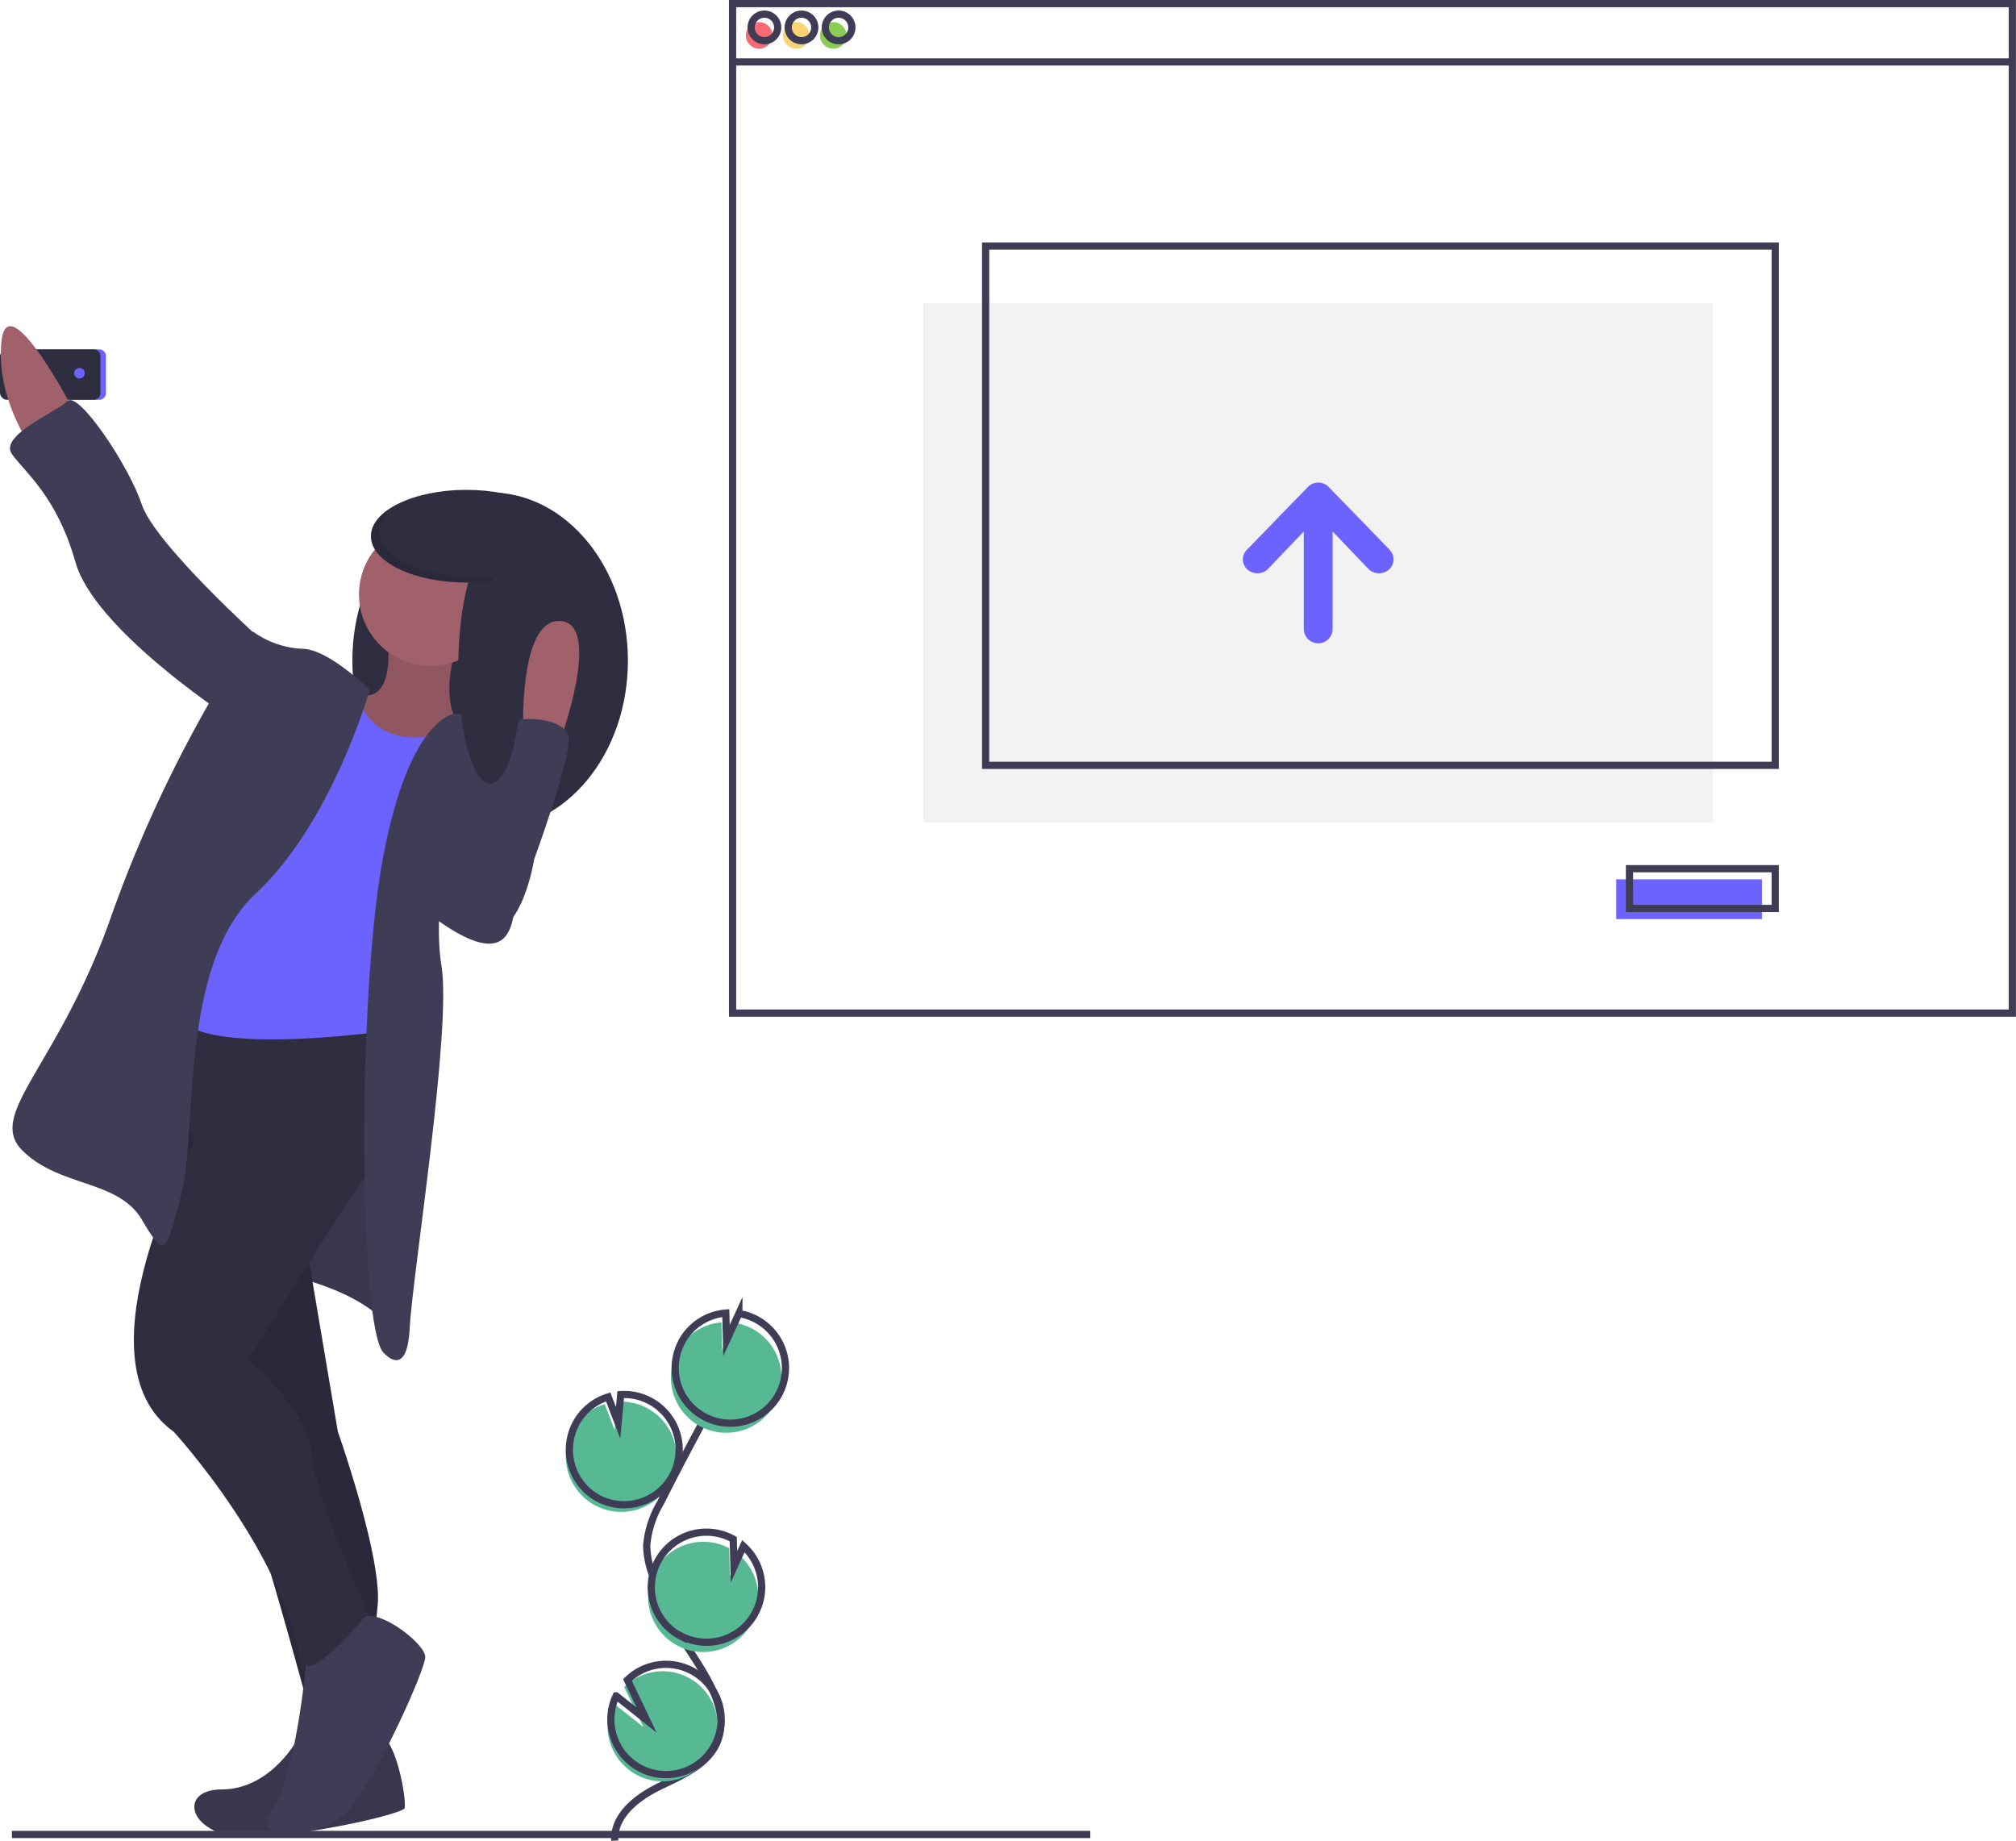<svg id="Layer_1" data-name="Layer 1" xmlns="http://www.w3.org/2000/svg" viewBox="0 0 279.32 255.04"><defs><style>.cls-1{fill:#2f2e41;}.cls-2{fill:#3f3d56;}.cls-3{opacity:0.1;isolation:isolate;}.cls-4{fill:#a0616a;}.cls-5{fill:#6c63ff;}.cls-6{fill:#57b894;}.cls-7{fill:none;stroke:#3f3d56;stroke-miterlimit:10;}.cls-8{fill:#f2f2f2;}.cls-9{fill:#f86b75;}.cls-10{fill:#fad375;}.cls-11{fill:#8bcc55;}</style></defs><title>why-6</title><ellipse class="cls-1" cx="67.91" cy="91.54" rx="19.09" ry="23.31"/><path class="cls-2" d="M107,275l-11,1.11s-3.67,6.6-10.28,6.6-4.4,7.35,5.14,6.61,19.83-3.3,20.19-4S109.88,274.64,107,275Z" transform="translate(-55 -34.78)"/><path class="cls-3" d="M107,275l-11,1.11s-3.67,6.6-10.28,6.6-4.4,7.35,5.14,6.61,19.83-3.3,20.19-4S109.88,274.64,107,275Z" transform="translate(-55 -34.78)"/><path class="cls-2" d="M91.53,210.76s12.48,1.84,17.25,7.71,1.47-22.39,1.47-22.39l-1.47-12.85-9.91.73-8.08,16.52Z" transform="translate(-55 -34.78)"/><path class="cls-3" d="M91.53,210.76s12.48,1.84,17.25,7.71,1.47-22.39,1.47-22.39l-1.47-12.85-9.91.73-8.08,16.52Z" transform="translate(-55 -34.78)"/><path class="cls-4" d="M132.64,137.34s5.88-16.15,0-16.52-5.14,15.79-5.14,15.79Z" transform="translate(-55 -34.78)"/><path class="cls-5" d="M56.84,83.19H68.76a.92.92,0,0,1,.92.92h0v5.14a.92.92,0,0,1-.92.92H56.84v-7Z" transform="translate(-55 -34.78)"/><path class="cls-1" d="M56,83.19H68a.92.92,0,0,1,.92.92h0v5.14a.92.92,0,0,1-.92.92H56a1,1,0,0,1-1-1h0v-5a1,1,0,0,1,1-1Z" transform="translate(-55 -34.78)"/><circle class="cls-5" cx="11.01" cy="51.71" r="0.73"/><path class="cls-4" d="M65.1,91.45s-9.18-17.62-9.92-9.18S60,97.69,60,97.69Z" transform="translate(-55 -34.78)"/><path class="cls-2" d="M118.51,133.7s8.08.52,8.81,4.92-5.87,18-5.87,18l-8.81-.73-1.11-8.81Z" transform="translate(-55 -34.78)"/><path class="cls-4" d="M108.41,120.82s2.94,15.05-6.6,8.81,3.67,11,3.67,11,10.28,2.57,13.58-.73-5-3.86-.37-16.89C123.63,109,108.41,120.82,108.41,120.82Z" transform="translate(-55 -34.78)"/><path class="cls-3" d="M108.41,120.82s2.94,15.05-6.6,8.81,3.67,11,3.67,11,10.28,2.57,13.58-.73-5-3.86-.37-16.89C123.63,109,108.41,120.82,108.41,120.82Z" transform="translate(-55 -34.78)"/><path class="cls-1" d="M75.92,172.4s8.26,60,10.83,63.69S98.13,272.8,98.13,272.8l9.55-3.3a44.33,44.33,0,0,1-.37-12.12c.74-6.61-5.5-24.23-5.5-24.23l-9.18-54.33Z" transform="translate(-55 -34.78)"/><path class="cls-3" d="M75.92,172.4s8.26,60,10.83,63.69S98.13,272.8,98.13,272.8l9.55-3.3a44.33,44.33,0,0,1-.37-12.12c.74-6.61-5.5-24.23-5.5-24.23l-9.18-54.33Z" transform="translate(-55 -34.78)"/><path class="cls-1" d="M73.91,169.64,82,192.77s-16.88,30.47-2.93,40.38c0,0,16.15,17.62,17.62,33,0,0,8.44-.73,9.54-7.34,0,0-7.71-16.89-8.08-22.76s-8.81-12.85-8.81-12.85,16.16-26.06,19.83-30.47,4-21.29-5.14-21.29S73.91,169.64,73.91,169.64Z" transform="translate(-55 -34.78)"/><path class="cls-2" d="M105.48,258.85s-6.24,7.71-8.08,6.61c0,0-1.47,15.78-4.77,20.19s7,4,10.64,0,10.65-19.46,10.65-21.29S107.68,257.75,105.48,258.85Z" transform="translate(-55 -34.78)"/><circle class="cls-4" cx="59.65" cy="82.36" r="9.91"/><path class="cls-5" d="M104,128.9s.37,6.24,5.87,7.71,9.91-2.21,9.91-2.21l1.47,2.94-4.77,11.75-8.81,28.63s-26.06,3.67-28.27-2.57,3.67-23.86,3.67-23.86l8.45-12.12,3.3-8.07,3.67-4Z" transform="translate(-55 -34.78)"/><path class="cls-2" d="M106.21,130.36s-5.69-5.69-9.36-5.69a12.66,12.66,0,0,1-6.79-2.38A182.42,182.42,0,0,0,70.6,161.2c-7.34,21.29-17.62,27.9-12.48,33s13.22,4,16.52,9.55,3.3,4.77,5.51-3.68-.37-31.57,10.28-41.48S106.21,130.36,106.21,130.36Z" transform="translate(-55 -34.78)"/><path class="cls-2" d="M91.16,123.39s-14.68-13.22-16.52-18.72S65.83,88.88,64.36,90.35s-9.54,4.77-7.71,7.34,6.24,5.88,8.81,15S86,133.67,86,133.67Z" transform="translate(-55 -34.78)"/><path class="cls-2" d="M118,133.67s-6.24.37-9.91,19.82-3.31,65,0,68.65c0,0,3.3,4,3.67-3.3s5.87-41.49,4.4-50.3,1.84-27.9,6.61-31.2S118,133.67,118,133.67Z" transform="translate(-55 -34.78)"/><path class="cls-2" d="M114.65,149.82s12.12,5.51,11.75,9.55-.73,12.11-15.78-1.11Z" transform="translate(-55 -34.78)"/><path class="cls-2" d="M119.06,149.82s-5.14,12.12,1.47,14.32S129,153.86,129,153.86s5.14-14,4.77-16.89-7.71-3.3-8.44-1.47S119.06,149.82,119.06,149.82Z" transform="translate(-55 -34.78)"/><ellipse class="cls-1" cx="67.91" cy="92.46" rx="4.41" ry="16.15"/><ellipse class="cls-1" cx="64.61" cy="74.29" rx="13.22" ry="6.42"/><path class="cls-3" d="M120.71,114.76c-7.3,0-13.21-2.87-13.21-6.42a4.44,4.44,0,0,1,2-3.41c-1.94,1.12-3.12,2.56-3.12,4.14,0,3.55,5.92,6.43,13.22,6.43C124.34,115.5,124.77,114.76,120.71,114.76Z" transform="translate(-55 -34.78)"/><path class="cls-6" d="M137.46,243.35A7.64,7.64,0,1,0,140.52,229l-.36,3.92-1.37-3.6A7.63,7.63,0,0,0,134.3,233a7.93,7.93,0,0,0-.73,2A7.65,7.65,0,0,0,137.46,243.35Z" transform="translate(-55 -34.78)"/><path class="cls-7" d="M140.18,289.8c-.18-3.41,3-5.94,6.1-7.46s6.58-2.93,8-6c2-4.46-1.43-9.3-4.08-13.42a46,46,0,0,1-4.74-9.78,12.3,12.3,0,0,1-.86-4.26,14,14,0,0,1,1.94-5.93q4.72-9.36,9.89-18.49" transform="translate(-55 -34.78)"/><path class="cls-7" d="M137.91,242.39A7.64,7.64,0,1,0,141,228l-.36,3.92-1.37-3.59a7.59,7.59,0,0,0-4.49,3.71,7.35,7.35,0,0,0-.72,2A7.64,7.64,0,0,0,137.91,242.39Z" transform="translate(-55 -34.78)"/><path class="cls-6" d="M148.84,222a7.63,7.63,0,0,1,6.12-4l.1,3.79,1.7-3.73a7.66,7.66,0,1,1-7.92,4Z" transform="translate(-55 -34.78)"/><path class="cls-7" d="M149.44,220.71a7.63,7.63,0,0,1,6.12-4l.1,3.79,1.71-3.72a7.64,7.64,0,1,1-8.73,6.36,7.55,7.55,0,0,1,.8-2.4Z" transform="translate(-55 -34.78)"/><path class="cls-6" d="M148.84,262.78a7.64,7.64,0,0,0,8.6-12.51l-1.31,2.86-.1-3.84h0a7.64,7.64,0,0,0-7.18,13.49Z" transform="translate(-55 -34.78)"/><path class="cls-7" d="M149.39,261.47A7.64,7.64,0,0,0,158,249l-1.31,2.86-.1-3.83h0a7.64,7.64,0,1,0-7.19,13.48Z" transform="translate(-55 -34.78)"/><path class="cls-6" d="M139.19,274.22a7.63,7.63,0,1,0,2.29-5.71l2.66,5.55-4.23-3.35A7.61,7.61,0,0,0,139.19,274.22Z" transform="translate(-55 -34.78)"/><path class="cls-7" d="M139.64,273.26a7.64,7.64,0,1,0,2.3-5.71l2.65,5.55-4.22-3.35A7.61,7.61,0,0,0,139.64,273.26Z" transform="translate(-55 -34.78)"/><line class="cls-7" x1="1.65" y1="254.17" x2="151.06" y2="254.17"/><rect class="cls-8" x="127.94" y="41.98" width="109.4" height="71.95"/><rect class="cls-7" x="101.5" y="0.5" width="177.31" height="139.87"/><line class="cls-7" x1="101.69" y1="8.58" x2="279" y2="8.58"/><circle class="cls-9" cx="105.18" cy="4.91" r="1.84"/><circle class="cls-10" cx="110.32" cy="4.91" r="1.84"/><circle class="cls-11" cx="115.45" cy="4.91" r="1.84"/><circle class="cls-7" cx="105.91" cy="3.8" r="1.84"/><circle class="cls-7" cx="111.05" cy="3.8" r="1.84"/><circle class="cls-7" cx="116.19" cy="3.8" r="1.84"/><rect class="cls-7" x="136.56" y="34.09" width="109.4" height="71.95"/><rect class="cls-5" x="223.93" y="121.83" width="20.19" height="5.51"/><rect class="cls-7" x="225.77" y="120.36" width="20.19" height="5.51"/><path class="cls-5" d="M247.51,110.92l-8.45-8.7a1.91,1.91,0,0,0-1.41-.57h0a1.91,1.91,0,0,0-1.41.57l-8.45,8.7a1.88,1.88,0,0,0-.09,2.64l.09.09a2.09,2.09,0,0,0,2.85,0l5-5.23v13.49a2,2,0,0,0,4,0V108.42l5,5.23a2.09,2.09,0,0,0,2.85,0,1.87,1.87,0,0,0,.08-2.64Z" transform="translate(-55 -34.78)"/></svg>